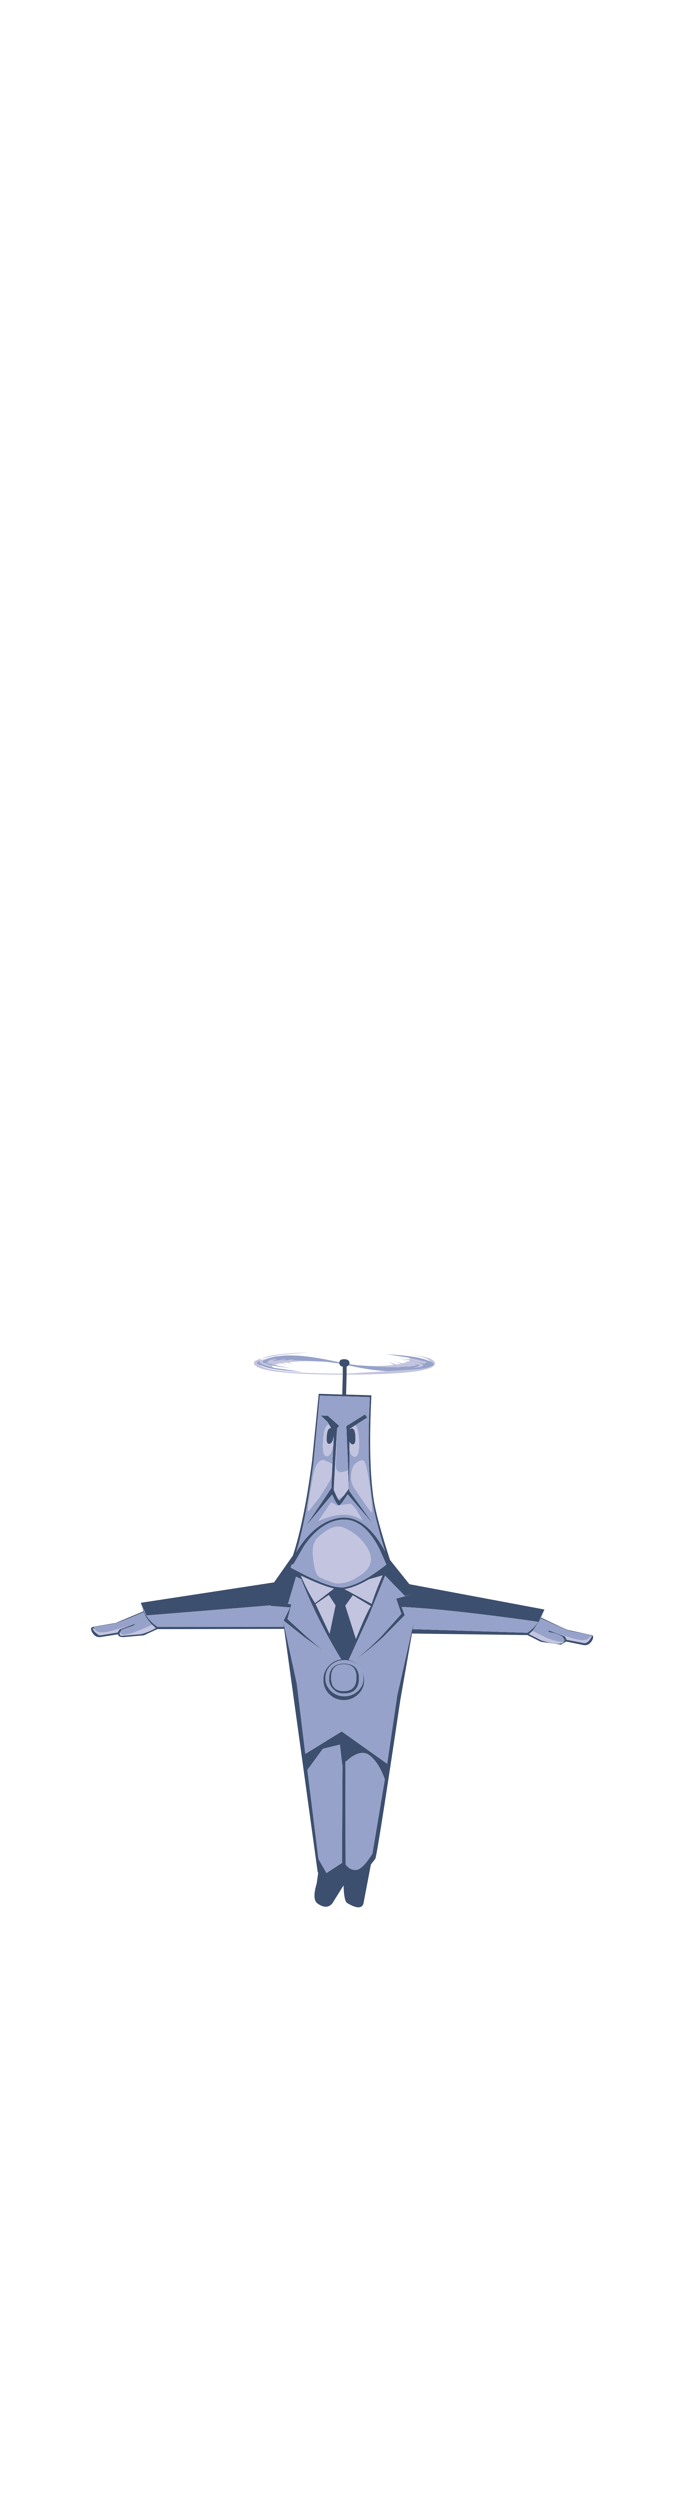 <?xml version="1.0" encoding="UTF-8" standalone="no"?>
<svg xmlns:xlink="http://www.w3.org/1999/xlink" height="468.85px" width="126.45px" xmlns="http://www.w3.org/2000/svg">
  <g transform="matrix(1.0, 0.0, 0.0, 1.0, 74.7, 273.35)">
    <use data-characterId="65" height="107.4" transform="matrix(0.969, 0.0, 0.0, 0.969, -57.635, -19.726)" width="97.25" xlink:href="#shape0"/>
  </g>
  <defs>
    <g id="shape0" transform="matrix(1.0, 0.0, 0.0, 1.0, 48.6, 53.7)">
      <path d="M-0.5 -51.8 Q-0.45 -52.4 0.45 -52.4 L0.85 -52.35 Q1.45 -52.2 1.45 -51.65 L1.45 -51.45 1.3 -51.2 0.9 -50.95 0.9 -49.6 0.9 -49.4 0.8 -45.55 5.7 -45.4 Q5.05 -32.4 6.15 -25.15 6.75 -21.4 9.3 -13.55 L9.65 -13.1 13.05 -8.85 39.2 -3.95 38.55 -2.4 Q43.15 -0.15 43.9 0.05 L48.2 0.95 Q48.95 1.1 48.4 2.1 47.8 3.05 46.85 2.95 L43.4 2.25 42.4 2.85 38.5 2.3 35.9 1.0 13.55 0.7 11.3 13.55 Q6.8 43.75 6.45 44.3 L5.6 45.4 4.15 53.0 Q3.65 54.45 1.0 52.85 0.4 52.5 0.3 49.45 L-1.85 52.9 Q-2.95 54.25 -4.8 52.9 -5.8 52.05 -4.9 49.1 L-4.6 47.0 -4.7 46.9 -11.2 -0.2 -35.75 -0.15 -38.35 1.05 -42.35 1.4 Q-43.3 1.4 -43.35 0.85 L-46.85 1.4 Q-47.8 1.45 -48.35 0.5 -48.9 -0.5 -48.15 -0.6 L-43.8 -1.35 -38.45 -3.6 -38.95 -5.25 -13.15 -9.2 -9.5 -14.4 Q-7.35 -20.9 -5.8 -32.6 L-4.5 -45.7 0.05 -45.55 0.15 -49.4 0.15 -49.6 0.15 -50.95 Q-0.45 -51.05 -0.5 -51.55 L-0.55 -51.65 -0.5 -51.8 M-38.95 -5.25 Q-38.25 -2.35 -35.75 -0.6 L-11.25 -0.6 -11.45 -2.0 -8.75 10.4 -7.1 24.0 -0.05 19.65 8.75 25.9 10.7 12.7 13.95 -1.7 13.7 -0.15 35.9 0.55 Q37.1 -0.25 38.0 -1.55 L37.55 -1.6 37.45 -1.65 Q20.35 -4.05 11.55 -4.45 L12.15 -2.85 8.1 1.25 Q4.6 4.5 2.1 6.0 4.5 4.45 7.75 1.1 L11.5 -3.1 10.5 -6.05 13.55 -6.9 12.2 -6.55 8.35 -10.5 5.1 -2.5 1.3 5.8 Q2.35 6.05 3.2 6.9 4.3 8.1 4.3 9.75 4.3 11.35 3.15 12.45 1.95 13.6 0.3 13.6 -1.35 13.55 -2.45 12.45 -3.65 11.25 -3.6 9.6 -3.6 7.95 -2.4 6.8 -1.45 5.85 -0.15 5.7 -4.8 -1.95 -7.9 -9.85 L-8.9 -10.3 -10.45 -5.05 -11.15 -5.15 -9.8 -4.95 -10.55 -2.1 -6.85 1.3 Q-3.6 4.15 -1.05 5.85 L-7.2 1.45 -11.3 -1.8 -10.05 -4.35 -13.85 -4.65 -13.85 -4.75 -37.85 -2.8 -38.95 -5.25 M39.2 -3.95 L38.1 -1.7 38.45 -2.3 39.2 -3.95 M1.3 -27.3 L1.35 -27.4 0.85 -39.45 4.45 -41.7 4.9 -41.1 2.55 -39.6 1.5 -38.9 1.5 -38.8 Q1.65 -39.0 1.9 -39.0 2.55 -39.0 2.6 -37.4 2.7 -35.85 2.05 -35.9 1.65 -35.95 1.45 -36.45 L1.45 -34.85 1.4 -26.9 6.05 -20.5 1.1 -26.25 Q-0.25 -24.1 -0.6 -24.1 -1.0 -24.15 -1.9 -26.2 L-7.0 -20.1 -2.05 -27.45 -1.95 -30.0 -1.85 -32.15 -1.65 -36.1 -1.6 -37.55 Q-1.8 -36.05 -2.45 -36.0 -3.1 -35.95 -2.95 -37.5 -2.85 -39.05 -2.2 -39.05 L-2.1 -39.05 -2.5 -39.75 -2.75 -40.2 -4.1 -41.5 -2.75 -41.45 -0.55 -39.5 -0.95 -39.0 -1.6 -27.1 -1.35 -26.55 Q-0.7 -24.95 -0.45 -25.05 L0.4 -26.05 1.3 -27.3 M5.4 -45.05 L-4.3 -45.35 -5.5 -32.5 Q-6.9 -21.65 -8.75 -15.4 L-8.9 -15.0 -8.5 -15.65 Q-5.25 -20.6 -1.2 -21.55 4.2 -22.9 8.35 -15.2 6.35 -21.8 5.85 -25.15 4.75 -32.25 5.4 -45.05 M8.6 -12.65 L7.2 -15.8 Q3.8 -22.3 -0.95 -21.2 -4.45 -20.45 -7.35 -16.25 L-9.35 -12.8 -9.75 -12.6 -9.95 -12.05 -8.2 -11.15 Q-3.65 -8.8 -1.3 -8.35 L-0.1 -8.2 0.05 -8.2 Q1.6 -8.35 3.65 -9.35 L4.3 -9.7 Q6.25 -10.8 8.6 -12.65 M5.25 -9.8 Q2.45 -8.2 0.5 -7.9 L5.75 -5.05 Q6.35 -7.05 7.85 -10.55 L5.25 -9.8 M2.1 -6.7 L0.65 -4.7 2.7 1.75 Q4.75 -3.4 5.6 -4.6 L2.1 -6.7 M48.35 1.3 Q48.4 1.0 48.15 0.95 L44.3 0.25 Q43.65 0.15 38.5 -2.25 L38.45 -2.1 36.9 0.2 36.2 0.8 38.65 2.05 38.85 2.1 Q41.65 3.0 42.8 2.5 L43.15 1.95 43.1 2.05 43.1 1.95 42.7 1.3 Q41.45 0.6 40.45 0.5 39.8 0.4 40.05 0.1 L41.65 0.7 41.25 0.55 43.15 1.25 43.5 1.9 46.85 2.55 Q47.4 2.6 47.9 2.0 L48.35 1.3 M3.05 11.85 Q4.15 10.85 4.15 9.4 4.2 7.9 3.15 6.9 2.05 5.85 0.55 5.85 -1.0 5.8 -2.1 6.8 -3.2 7.8 -3.2 9.3 -3.25 10.75 -2.15 11.8 -1.1 12.8 0.4 12.85 1.95 12.85 3.05 11.85 M3.3 9.5 Q3.2 12.35 0.35 12.3 -0.9 12.35 -1.7 11.45 -2.55 10.6 -2.5 9.4 -2.45 6.5 0.45 6.5 3.35 6.6 3.3 9.5 M0.3 11.85 Q2.75 11.85 2.8 9.3 2.85 6.65 0.4 6.65 -2.1 6.6 -2.1 9.2 -2.15 11.8 0.3 11.85 M1.75 24.65 L0.65 25.55 0.7 45.4 Q1.6 46.55 2.75 46.45 3.95 46.35 5.8 43.45 L5.9 43.25 8.3 28.9 Q6.95 25.25 5.0 24.05 3.65 23.35 1.75 24.65 M0.05 26.1 L-0.4 22.2 -3.7 23.0 -6.7 27.1 -4.55 44.35 -3.0 47.05 0.0 45.1 0.1 26.05 0.05 26.1 M-47.9 -0.1 L-48.25 -0.4 Q-48.3 -0.1 -47.8 0.45 L-47.3 0.85 Q-47.1 1.05 -46.8 1.05 L-43.45 0.5 -43.05 -0.1 -41.1 -0.8 -39.9 -1.25 -40.35 -0.85 -42.65 -0.05 -43.0 0.5 -43.05 0.6 Q-43.1 0.95 -42.75 1.15 L-38.8 0.8 Q-37.25 0.35 -36.05 -0.35 L-36.75 -1.0 Q-37.8 -2.05 -38.4 -3.45 -43.55 -1.25 -44.2 -1.2 L-48.05 -0.55 -47.9 -0.1 M-2.55 -6.75 L-5.1 -5.0 -2.4 0.75 -1.25 -4.75 -2.55 -6.75 M-7.95 -10.5 Q-6.75 -7.6 -5.2 -5.2 L-1.55 -8.0 Q-3.85 -8.55 -7.95 -10.5" fill="#3d4f6e" fill-rule="evenodd" stroke="none"/>
      <path d="M-0.5 -51.8 L-0.55 -51.65 -0.5 -51.55 -3.1 -51.9 -10.0 -52.2 -9.45 -52.4 -10.4 -52.2 -10.8 -52.2 -11.75 -52.15 -10.85 -52.45 -12.6 -52.1 -13.65 -51.95 -12.6 -52.4 Q-14.25 -52.3 -14.3 -51.9 L-14.3 -51.85 -14.65 -51.75 -13.25 -51.3 -9.95 -50.65 -13.5 -51.15 -15.0 -51.65 -15.1 -51.6 Q-15.9 -52.1 -14.25 -52.45 -15.9 -52.3 -15.9 -51.9 -16.0 -51.7 -15.35 -51.5 L-15.45 -51.4 -13.05 -50.7 -7.7 -49.95 Q-13.7 -50.25 -15.6 -51.15 L-15.9 -51.25 Q-16.9 -51.6 -16.15 -52.0 L-15.75 -52.2 -13.2 -52.85 -12.65 -52.95 -11.65 -53.05 Q-7.85 -53.45 -0.55 -51.8 L-0.5 -51.8 M-38.95 -5.25 L-37.85 -2.8 -13.85 -4.75 -13.85 -4.65 -10.05 -4.35 -11.3 -1.8 -7.2 1.45 -1.05 5.85 Q-3.6 4.15 -6.85 1.3 L-10.55 -2.1 -9.8 -4.95 -11.15 -5.15 -10.45 -5.05 -8.9 -10.3 -7.9 -9.85 Q-4.8 -1.95 -0.15 5.7 -1.45 5.85 -2.4 6.8 -3.6 7.95 -3.6 9.6 -3.65 11.25 -2.45 12.45 -1.35 13.55 0.3 13.6 1.95 13.6 3.15 12.45 4.3 11.35 4.3 9.75 4.3 8.1 3.2 6.9 2.35 6.05 1.3 5.8 L5.1 -2.5 8.35 -10.5 12.2 -6.55 13.55 -6.9 10.5 -6.05 11.5 -3.1 7.75 1.1 Q4.5 4.45 2.1 6.0 4.6 4.5 8.1 1.25 L12.15 -2.85 11.55 -4.45 Q20.35 -4.05 37.45 -1.65 L37.55 -1.6 38.0 -1.55 Q37.1 -0.25 35.9 0.55 L13.7 -0.15 13.95 -1.7 10.7 12.7 8.75 25.9 -0.05 19.65 -7.1 24.0 -8.75 10.4 -11.45 -2.0 -11.25 -0.6 -35.75 -0.6 Q-38.25 -2.35 -38.95 -5.25 M39.2 -3.95 L38.45 -2.3 38.1 -1.7 39.2 -3.95 M1.3 -51.2 L1.45 -51.45 2.05 -51.35 3.25 -51.2 9.1 -50.85 11.15 -50.9 10.55 -50.75 11.65 -50.95 13.35 -51.05 12.3 -50.8 14.0 -51.15 14.55 -51.25 13.85 -51.6 12.5 -52.05 12.9 -51.95 14.85 -51.3 15.1 -51.35 Q15.15 -51.0 13.9 -50.75 15.55 -50.85 15.7 -51.2 L15.6 -51.45 14.8 -51.8 14.15 -52.0 13.2 -52.2 10.9 -52.55 13.25 -52.3 15.95 -51.55 16.4 -51.85 12.85 -52.7 8.6 -53.35 Q14.45 -53.05 16.6 -52.15 L17.0 -52.0 Q19.15 -51.15 15.3 -50.5 L14.1 -50.35 12.65 -50.15 12.55 -50.15 Q7.85 -49.7 1.45 -51.15 L1.3 -51.2 M12.45 -52.0 L11.75 -52.15 12.1 -52.1 12.45 -52.0 M2.55 -39.6 L4.9 -41.1 4.45 -41.7 0.85 -39.45 1.35 -27.4 1.3 -27.3 1.15 -30.8 -0.1 -30.5 Q-1.2 -30.55 -1.2 -31.75 L-0.95 -39.0 -0.55 -39.5 -2.75 -41.45 -4.1 -41.5 -2.75 -40.2 -2.5 -39.75 Q-3.45 -39.75 -3.65 -36.65 -3.9 -33.55 -2.9 -33.6 -2.0 -33.7 -1.65 -36.1 L-1.85 -32.15 -3.6 -32.9 Q-4.95 -32.8 -5.5 -30.2 -6.9 -23.0 -6.5 -22.95 L-4.35 -25.65 -2.25 -29.05 -1.95 -30.0 -2.05 -27.45 -7.0 -20.1 -1.9 -26.2 Q-1.0 -24.15 -0.6 -24.1 -0.25 -24.1 1.1 -26.25 L6.05 -20.5 1.4 -26.9 1.45 -34.85 Q1.75 -33.6 2.45 -33.5 3.4 -33.45 3.3 -36.55 3.2 -39.1 2.55 -39.6 M0.4 -26.05 L-0.45 -25.05 Q-0.7 -24.95 -1.35 -26.55 L-0.7 -25.35 0.4 -26.05 M2.1 -31.4 Q1.25 -29.15 2.45 -27.35 5.45 -22.9 5.75 -22.75 6.0 -22.65 5.5 -26.95 4.9 -31.3 4.45 -32.35 4.15 -33.15 3.25 -32.6 2.35 -32.15 2.1 -31.4 M5.4 -45.05 Q4.75 -32.25 5.85 -25.15 6.35 -21.8 8.35 -15.2 4.2 -22.9 -1.2 -21.55 -5.25 -20.6 -8.5 -15.65 L-8.9 -15.0 -8.75 -15.4 Q-6.9 -21.65 -5.5 -32.5 L-4.3 -45.35 5.4 -45.05 M8.6 -12.65 Q6.25 -10.8 4.3 -9.7 L3.65 -9.35 Q1.6 -8.35 0.05 -8.2 L-0.1 -8.2 -1.3 -8.35 Q-3.65 -8.8 -8.2 -11.15 L-9.95 -12.05 -9.75 -12.6 -9.35 -12.8 -7.35 -16.25 Q-4.45 -20.45 -0.95 -21.2 3.8 -22.3 7.2 -15.8 L8.6 -12.65 M4.45 -16.55 Q2.95 -18.65 0.3 -19.8 -1.85 -20.7 -5.0 -17.55 L-5.45 -16.7 Q-5.8 -15.65 -5.55 -13.6 -5.2 -10.65 -4.3 -10.2 L-3.2 -9.7 -1.4 -9.05 Q0.3 -8.85 2.1 -9.7 L3.8 -10.75 Q6.7 -12.85 4.9 -15.9 L4.45 -16.55 M1.45 -24.4 L-0.9 -24.05 -2.1 -24.7 -4.55 -21.1 Q0.8 -23.45 3.95 -21.2 2.2 -24.55 1.45 -24.4 M36.9 0.2 L38.45 -2.1 38.5 -2.25 Q43.65 0.15 44.3 0.25 L48.15 0.95 Q48.4 1.0 48.35 1.3 L48.35 1.15 47.5 1.85 Q46.35 2.25 44.05 1.45 L41.65 0.7 40.05 0.1 Q39.8 0.4 40.45 0.5 41.45 0.6 42.7 1.3 L43.1 1.95 43.1 2.05 Q42.9 2.4 42.5 2.35 40.75 2.1 39.2 1.35 L36.9 0.2 M3.05 11.85 Q1.95 12.85 0.4 12.85 -1.1 12.8 -2.15 11.8 -3.25 10.75 -3.2 9.3 -3.2 7.8 -2.1 6.8 -1.0 5.8 0.55 5.85 2.05 5.85 3.15 6.9 4.2 7.9 4.15 9.4 4.15 10.85 3.05 11.85 M3.3 9.5 Q3.35 6.6 0.45 6.5 -2.45 6.5 -2.5 9.4 -2.55 10.6 -1.7 11.45 -0.9 12.35 0.35 12.3 3.2 12.35 3.3 9.5 M0.3 11.85 Q-2.15 11.8 -2.1 9.2 -2.1 6.6 0.4 6.65 2.85 6.65 2.8 9.3 2.75 11.85 0.3 11.85 M0.05 26.1 L0.1 26.05 0.0 45.1 -3.0 47.05 -4.55 44.35 -6.7 27.1 -3.7 23.0 -0.4 22.2 0.05 26.1 M1.75 24.65 Q3.65 23.35 5.0 24.05 6.95 25.25 8.3 28.9 L5.9 43.25 5.8 43.45 Q3.95 46.35 2.75 46.45 1.6 46.55 0.7 45.4 L0.65 25.55 1.75 24.65 M-41.1 -0.8 L-44.0 0.0 Q-46.35 0.75 -47.4 0.35 L-47.9 -0.1 -48.05 -0.55 -44.2 -1.2 Q-43.55 -1.25 -38.4 -3.45 -37.8 -2.05 -36.75 -1.0 -37.4 -0.65 -39.15 0.05 -41.1 0.9 -42.45 0.95 L-43.05 0.6 -43.0 0.5 -42.65 -0.05 -40.35 -0.85 -39.9 -1.25 -41.1 -0.8" fill="#96a2c9" fill-rule="evenodd" stroke="none"/>
      <path d="M0.15 -49.6 L0.15 -49.4 Q-16.7 -49.45 -17.05 -51.6 -17.15 -52.15 -15.5 -52.55 L-16.15 -52.0 Q-16.9 -51.6 -15.9 -51.25 -13.95 -49.65 0.15 -49.6 M0.9 -49.4 L0.9 -49.6 15.3 -50.5 Q19.15 -51.15 17.0 -52.0 16.45 -52.85 13.15 -53.3 17.8 -52.8 18.0 -51.65 18.35 -49.45 0.9 -49.4 M3.25 -51.2 Q6.85 -50.9 10.05 -51.3 L8.95 -51.9 10.6 -51.35 11.1 -51.45 11.45 -51.5 10.3 -51.95 11.75 -51.6 12.75 -51.9 12.45 -52.0 12.1 -52.1 11.75 -52.2 12.5 -52.05 13.85 -51.6 14.55 -51.25 14.0 -51.15 12.3 -50.8 13.35 -51.05 11.65 -50.95 10.55 -50.75 11.15 -50.9 9.1 -50.85 3.25 -51.2 M12.9 -51.95 L13.2 -52.2 14.15 -52.0 14.8 -51.8 15.6 -51.45 15.7 -51.2 Q15.55 -50.85 13.9 -50.75 15.15 -51.0 15.1 -51.35 L14.85 -51.3 12.9 -51.95 M13.25 -52.3 L12.85 -52.7 16.4 -51.85 15.95 -51.55 13.25 -52.3 M1.3 -27.3 L0.4 -26.05 -0.7 -25.35 -1.35 -26.55 -1.6 -27.1 -0.95 -39.0 -1.2 -31.75 Q-1.2 -30.55 -0.1 -30.5 L1.15 -30.8 1.3 -27.3 M-2.5 -39.75 L-2.1 -39.05 -2.2 -39.05 Q-2.85 -39.05 -2.95 -37.5 -3.1 -35.95 -2.45 -36.0 -1.8 -36.05 -1.6 -37.55 L-1.65 -36.1 Q-2.0 -33.7 -2.9 -33.6 -3.9 -33.55 -3.65 -36.65 -3.45 -39.75 -2.5 -39.75 M-1.85 -32.15 L-1.95 -30.0 -2.25 -29.05 -4.35 -25.65 -6.5 -22.95 Q-6.9 -23.0 -5.5 -30.2 -4.95 -32.8 -3.6 -32.9 L-1.85 -32.15 M1.45 -34.85 L1.45 -36.45 Q1.65 -35.95 2.05 -35.9 2.7 -35.85 2.6 -37.4 2.55 -39.0 1.9 -39.0 1.65 -39.0 1.5 -38.8 L1.5 -38.9 2.55 -39.6 Q3.2 -39.1 3.3 -36.55 3.4 -33.45 2.45 -33.5 1.75 -33.6 1.45 -34.85 M2.1 -31.4 Q2.35 -32.15 3.25 -32.6 4.15 -33.15 4.45 -32.35 4.9 -31.3 5.5 -26.95 6.0 -22.65 5.75 -22.75 5.45 -22.9 2.45 -27.35 1.25 -29.15 2.1 -31.4 M1.45 -24.4 Q2.2 -24.55 3.95 -21.2 0.8 -23.45 -4.55 -21.1 L-2.1 -24.7 -0.9 -24.05 1.45 -24.4 M4.45 -16.55 L4.9 -15.9 Q6.7 -12.85 3.8 -10.75 L2.1 -9.7 Q0.3 -8.85 -1.4 -9.05 L-3.2 -9.7 -4.3 -10.2 Q-5.2 -10.65 -5.55 -13.6 -5.8 -15.65 -5.45 -16.7 L-5.0 -17.55 Q-1.85 -20.7 0.3 -19.8 2.95 -18.65 4.45 -16.55 M2.1 -6.7 L5.6 -4.6 Q4.75 -3.4 2.7 1.75 L0.65 -4.7 2.1 -6.7 M5.25 -9.8 L7.85 -10.55 Q6.35 -7.05 5.75 -5.05 L0.5 -7.9 Q2.45 -8.2 5.25 -9.8 M36.9 0.2 L39.2 1.35 Q40.75 2.1 42.5 2.35 42.9 2.4 43.1 2.05 L43.15 1.95 42.8 2.5 Q41.65 3.0 38.85 2.1 L38.65 2.05 36.2 0.8 36.9 0.2 M41.65 0.7 L44.05 1.45 Q46.35 2.25 47.5 1.85 L48.35 1.15 48.35 1.3 47.9 2.0 Q47.4 2.6 46.85 2.55 L43.5 1.9 43.15 1.25 41.25 0.55 41.65 0.7 M-13.05 -50.7 L-15.45 -51.4 -15.35 -51.5 Q-16.0 -51.7 -15.9 -51.9 -15.9 -52.3 -14.25 -52.45 -15.9 -52.1 -15.1 -51.6 L-15.0 -51.65 -13.5 -51.15 -13.55 -51.05 Q-13.55 -50.9 -13.05 -50.7 M-13.25 -51.3 L-14.65 -51.75 -14.3 -51.85 -14.3 -51.9 Q-14.25 -52.3 -12.6 -52.4 L-13.65 -51.95 -12.6 -52.1 -10.85 -52.45 -11.75 -52.15 -10.8 -52.2 -10.4 -52.2 -9.45 -52.4 -10.0 -52.2 -3.1 -51.9 Q-6.8 -52.2 -10.25 -51.8 -10.05 -51.6 -9.1 -51.35 L-10.7 -51.75 -10.75 -51.75 -11.6 -51.65 -10.4 -51.25 -11.9 -51.6 -13.0 -51.35 -11.85 -51.0 -13.2 -51.3 -13.25 -51.3 M-13.45 -51.05 L-13.55 -51.05 -13.45 -51.05 M-12.15 -53.2 L-15.5 -52.55 Q-13.6 -53.5 -6.55 -53.7 L-12.15 -53.2 M-41.1 -0.8 L-43.05 -0.1 -43.45 0.5 -46.8 1.05 Q-47.1 1.05 -47.3 0.85 L-47.8 0.45 Q-48.3 -0.1 -48.25 -0.4 L-47.9 -0.1 -47.4 0.35 Q-46.35 0.75 -44.0 0.0 L-41.1 -0.8 M-36.75 -1.0 L-36.05 -0.35 Q-37.25 0.35 -38.8 0.8 L-42.75 1.15 Q-43.1 0.95 -43.05 0.6 L-42.45 0.95 Q-41.1 0.9 -39.15 0.05 -37.4 -0.65 -36.75 -1.0 M-2.55 -6.75 L-1.25 -4.75 -2.4 0.75 -5.1 -5.0 -2.55 -6.75 M-7.95 -10.5 Q-3.85 -8.55 -1.55 -8.0 L-5.2 -5.2 Q-6.75 -7.6 -7.95 -10.5" fill="#c3c4df" fill-rule="evenodd" stroke="none"/>
    </g>
  </defs>
</svg>
